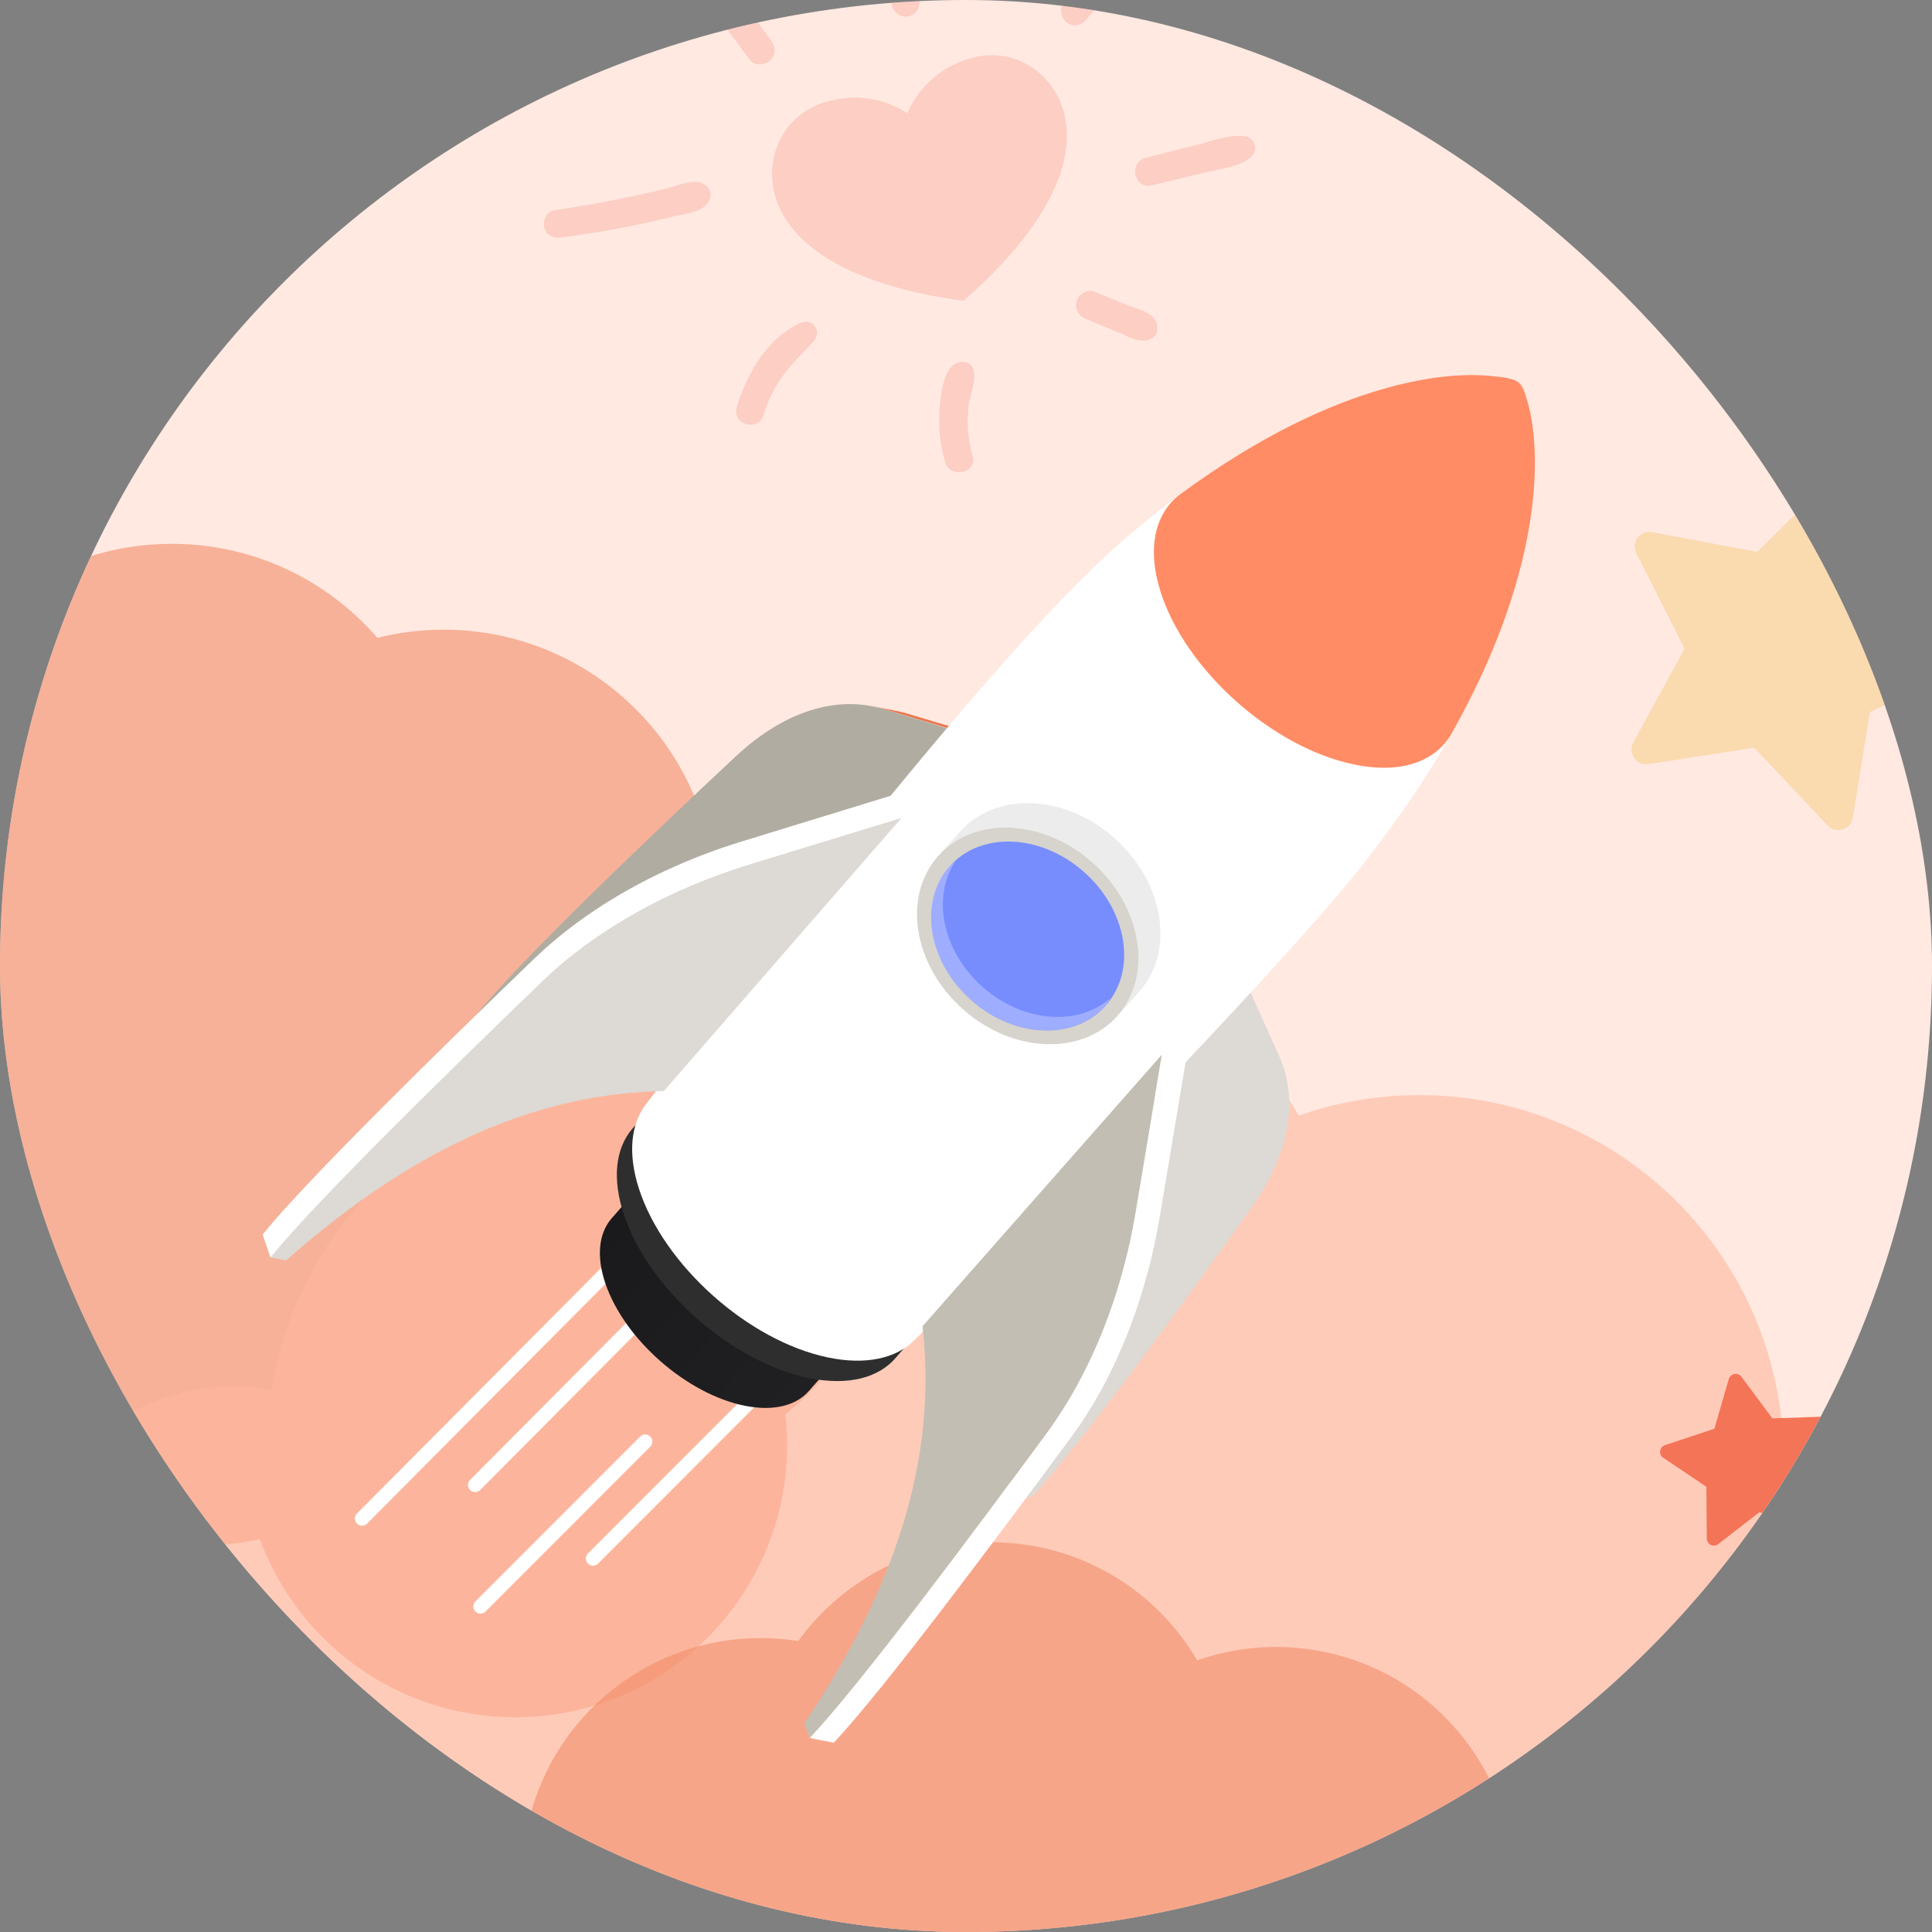 <svg width="135" height="135" viewBox="0 0 135 135" fill="none" xmlns="http://www.w3.org/2000/svg">
<rect x="0" y="0" width="135" height="135" fill="#808080" stroke="none"/>
<g clip-path="url(#clip0)">
<rect width="135" height="135" rx="67.5" fill="#FFE9E1"/>
<path fill-rule="evenodd" clip-rule="evenodd" d="M49.727 66.225C49.907 65.177 50 64.099 50 63C50 52.507 41.493 44 31 44C29.403 44 27.851 44.197 26.369 44.568C22.885 40.545 17.74 38 12 38C3.593 38 -3.539 43.46 -6.043 51.028C-16.051 51.569 -24 59.856 -24 70C-24 80.493 -15.493 89 -5 89C-5 99.493 3.507 108 14 108C15.428 108 16.819 107.842 18.157 107.544C20.824 114.813 27.806 120 36 120C46.493 120 55 111.493 55 101C55 100.266 54.958 99.543 54.877 98.831C59.22 95.349 62 89.999 62 84C62 75.875 56.9 68.942 49.727 66.225Z" fill="#F28C67" fill-opacity="0.6"/>
<path fill-rule="evenodd" clip-rule="evenodd" d="M88.257 74.409C89.205 75.537 90.038 76.722 90.758 77.951C100.452 74.551 111.657 77.261 118.662 85.588C123.834 91.737 125.596 99.617 124.147 106.93C124.844 107.59 125.511 108.296 126.143 109.048C135.19 119.803 133.805 135.856 123.049 144.903C114.651 151.967 103.022 152.671 94.022 147.519C92.908 148.978 91.618 150.339 90.154 151.57C79.398 160.617 63.346 159.232 54.299 148.476C43.543 157.523 27.491 156.138 18.444 145.382C13.823 139.889 11.924 133.013 12.605 126.395C5.11 124.473 0.228 117.081 1.565 109.322C2.971 101.158 10.73 95.68 18.894 97.087C18.926 97.092 18.959 97.098 18.991 97.104C19.902 91.24 22.857 85.666 27.755 81.546C33.638 76.598 41.106 74.771 48.145 75.891C49.345 74.232 50.765 72.693 52.402 71.316C63.157 62.269 79.21 63.654 88.257 74.409Z" fill="#FFB89E" fill-opacity="0.6"/>
<path fill-rule="evenodd" clip-rule="evenodd" d="M82.018 113.7C82.638 114.437 83.183 115.212 83.654 116.017C89.997 113.792 97.328 115.565 101.911 121.014C105.295 125.037 106.448 130.193 105.5 134.978C105.956 135.409 106.393 135.871 106.806 136.363C112.726 143.401 111.819 153.904 104.782 159.823C99.287 164.445 91.678 164.906 85.789 161.535C85.06 162.49 84.216 163.38 83.259 164.186C76.221 170.105 65.718 169.199 59.799 162.161L59.799 162.161C52.762 168.08 42.258 167.174 36.339 160.137C33.316 156.543 32.073 152.044 32.518 147.714C27.614 146.456 24.421 141.619 25.295 136.543C26.215 131.201 31.292 127.617 36.633 128.537C36.655 128.541 36.676 128.545 36.697 128.548C37.293 124.712 39.227 121.065 42.431 118.369C46.281 115.132 51.167 113.936 55.773 114.669C56.557 113.584 57.486 112.576 58.558 111.675C65.595 105.756 76.098 106.662 82.018 113.7Z" fill="#F28C67" fill-opacity="0.6"/>
<path d="M43.513 87.791L25.299 106.108" stroke="white" stroke-linecap="round"/>
<path d="M51.417 85.443L33.203 103.759" stroke="white" stroke-linecap="round"/>
<path d="M45.082 100.735L33.576 112.251" stroke="white" stroke-linecap="round"/>
<path d="M52.943 97.387L41.437 108.903" stroke="white" stroke-linecap="round"/>
<path d="M114.129 51.884L117.711 45.325L114.341 38.657C113.955 37.896 114.613 37.029 115.447 37.185L122.792 38.567L128.094 33.3C128.697 32.7 129.728 33.053 129.838 33.897L130.795 41.306L137.443 44.721C138.199 45.11 138.183 46.197 137.411 46.562L130.657 49.761L129.464 57.135C129.33 57.975 128.287 58.297 127.705 57.677L122.576 52.245L115.191 53.391C114.345 53.52 113.719 52.63 114.129 51.884Z" fill="#F7CC7F" fill-opacity="0.5"/>
<path d="M63.403 7.921C63.403 7.921 64.4 5.1 67.735 4.095C70.712 3.199 73.474 4.952 74.3 7.715C75.258 10.913 73.599 15.538 67.326 21.015C59.082 19.917 55.155 16.975 54.193 13.781C53.363 11.018 54.703 8.03 57.68 7.13C61.023 6.121 63.403 7.921 63.403 7.921Z" fill="#F48C7F" fill-opacity="0.3"/>
<path d="M39.186 16.601C42.217 16.2 44.632 15.725 46.986 15.14C47.761 14.95 49.163 14.844 49.537 14.046C49.732 13.629 49.67 13.196 49.273 12.92C48.544 12.413 47.438 12.959 46.654 13.15C44.27 13.738 41.547 14.287 38.761 14.685C38.239 14.759 37.912 15.366 38.021 15.853C38.142 16.414 38.66 16.672 39.186 16.601Z" fill="#F48C7F" fill-opacity="0.3"/>
<path d="M80.475 12.947C81.621 12.686 82.758 12.401 83.9 12.121C84.99 11.852 86.327 11.727 87.27 11.1C87.963 10.636 87.788 9.604 86.915 9.515C85.785 9.398 84.562 9.896 83.467 10.169C82.326 10.453 81.188 10.73 80.05 11.034C78.839 11.353 79.244 13.227 80.475 12.947Z" fill="#F48C7F" fill-opacity="0.3"/>
<path d="M53.347 29.01C54.193 26.252 55.759 25.083 56.865 23.836C57.457 23.17 56.807 22.208 55.969 22.558C53.67 23.517 52.159 26.162 51.485 28.445C51.13 29.649 52.977 30.214 53.347 29.01Z" fill="#F48C7F" fill-opacity="0.3"/>
<path d="M67.961 31.85C67.63 30.677 67.529 29.481 67.696 28.274C67.797 27.533 68.701 25.32 67.275 25.293C65.931 25.266 65.756 27.514 65.666 28.465C65.549 29.738 65.682 31.047 66.04 32.279C66.403 33.483 68.308 33.069 67.961 31.85Z" fill="#F48C7F" fill-opacity="0.3"/>
<path d="M75.898 22.293C76.646 22.601 77.39 22.909 78.134 23.217C78.878 23.524 79.645 24.046 80.44 23.672C80.888 23.462 80.958 22.944 80.799 22.531C80.514 21.783 79.392 21.569 78.71 21.292C77.963 20.988 77.215 20.684 76.47 20.38C75.972 20.178 75.379 20.563 75.231 21.047C75.068 21.608 75.403 22.087 75.898 22.293Z" fill="#F48C7F" fill-opacity="0.3"/>
<path d="M53.862 2.81C50.028 -2.45 50.067 -2.489 49.463 -2.855C48.844 -3.225 48.006 -2.668 48.177 -1.939C48.349 -1.219 48.333 -1.339 52.389 4.177C52.712 4.617 53.445 4.571 53.811 4.232C54.247 3.827 54.185 3.25 53.862 2.81Z" fill="#F48C7F" fill-opacity="0.3"/>
<path d="M64.256 0.223C64.4 -0.841 64.432 -1.908 64.35 -2.98C64.272 -3.973 64.287 -5.508 63.239 -5.96C63.014 -6.057 62.659 -5.968 62.495 -5.789C61.818 -5.041 62.301 -3.778 62.367 -2.859C62.441 -1.858 62.406 -0.849 62.308 0.149C62.258 0.675 62.741 1.142 63.243 1.158C63.816 1.181 64.186 0.745 64.256 0.223Z" fill="#F48C7F" fill-opacity="0.3"/>
<path d="M79.185 -2.384C79.248 -2.871 78.788 -3.206 78.371 -3.264C77.51 -3.385 76.661 -2.372 76.096 -1.819C75.437 -1.176 74.845 -0.475 74.296 0.266C73.98 0.69 74.191 1.357 74.615 1.621C75.11 1.929 75.632 1.719 75.963 1.302C78.133 -1.421 79.029 -1.184 79.185 -2.384Z" fill="#F48C7F" fill-opacity="0.3"/>
<path d="M45.85 66.753C42.101 66.023 37.869 68.401 33.725 71.835L35.425 72.17C39.569 68.735 43.801 66.358 47.55 67.088L45.85 66.753Z" fill="#FF8C64"/>
<path d="M63.4 49.866C63.143 49.78 62.878 49.723 62.623 49.675L60.923 49.34C61.178 49.389 61.444 49.464 61.7 49.531L68.005 51.415L51.127 70.569L52.827 70.904L69.695 51.741L63.4 49.866Z" fill="#EB7850"/>
<path d="M61.711 49.54C58.43 48.555 54.77 49.72 51.425 52.84C45.642 58.248 36.698 66.744 33.378 70.795L33.736 71.843C39.991 66.656 46.452 63.87 51.139 70.596L68.016 51.443L61.711 49.54Z" fill="#B0ACA2"/>
<path d="M74.396 91.75L73.84 90.109C75.058 93.729 73.26 98.238 70.403 102.799L70.959 104.439C73.806 99.87 75.615 95.37 74.396 91.75Z" fill="#FF8C64"/>
<path d="M87.452 84.388C90.095 80.671 90.776 76.879 89.366 73.757L86.666 67.757L69.908 87.014C77.194 90.772 75.285 97.544 70.969 104.429L72.055 104.646C75.614 100.822 82.864 90.825 87.452 84.388Z" fill="#DDD9D4"/>
<path d="M43.806 83.913L42.721 85.152C41.853 86.169 41.647 87.766 42.307 89.696C43.642 93.605 48.002 97.423 52.053 98.231C54.103 98.639 55.681 98.198 56.565 97.149L57.65 95.91L43.806 83.913Z" fill="url(#paint0_linear)"/>
<path d="M45.612 77.241L44.169 78.889C43.018 80.243 42.743 82.363 43.617 84.94C45.386 90.146 51.2 95.237 56.594 96.304C59.319 96.844 61.426 96.258 62.604 94.86L64.047 93.212L45.612 77.241Z" fill="#2E2E2E"/>
<path d="M93.542 62.464C95.527 60.132 98.451 56.387 101.157 51.752C101.085 51.873 100.988 51.983 100.911 52.099C101 51.971 101.102 51.854 101.178 51.714C101.26 51.556 101.347 51.404 101.447 51.25L82.475 34.544C82.405 34.598 82.021 34.892 81.759 35.087C76.754 38.97 71.447 43.184 45.154 77.137C44.09 78.51 43.842 80.574 44.649 83.069C46.377 88.4 52.27 93.675 57.825 94.847C60.515 95.415 62.627 94.914 63.9 93.644C68.79 88.767 85.377 72.063 93.542 62.464Z" fill="white"/>
<path d="M101.44 51.244C102.937 48.554 105.069 44.391 106.333 39.307C106.477 38.711 106.701 37.761 106.883 36.624C107.668 31.878 106.992 28.959 106.769 28.179C106.301 26.554 106.27 26.458 103.897 26.248C101.764 26.066 93.902 26.129 82.468 34.539C80.715 35.847 80.113 38.301 81.113 41.401C82.867 46.834 88.883 52.205 94.542 53.401C97.866 54.122 100.33 53.219 101.44 51.244Z" fill="#FF8C64"/>
<path d="M74.909 100.34C76.927 97.601 78.57 94.22 79.73 90.521C80.279 88.766 80.712 86.944 81.032 85.074L82.878 74.019L81.192 73.688L79.347 84.743C79.035 86.602 78.593 88.434 78.044 90.189C76.893 93.879 75.241 97.25 73.233 99.999C68.07 107.022 59.989 117.835 56.569 121.444L58.254 121.776C61.666 118.176 69.737 107.356 74.909 100.34Z" fill="white"/>
<path d="M73.224 100.007C76.199 95.956 78.371 90.526 79.338 84.751L81.183 73.696L64.458 92.678C65.675 103.243 61.485 112.522 56.204 120.413L56.56 121.452C59.98 117.843 68.061 107.031 73.224 100.007Z" fill="#C2BEB3"/>
<path d="M62.451 55.538L51.736 58.827C49.934 59.381 48.177 60.061 46.509 60.837C43.004 62.465 39.88 64.548 37.411 66.911C31.131 72.955 21.48 82.392 18.354 86.259L18.905 87.886C22.031 84.019 31.682 74.582 37.963 68.537C40.413 66.176 43.547 64.101 47.052 62.473C48.719 61.697 50.468 61.027 52.279 60.464L62.993 57.175L62.451 55.538Z" fill="white"/>
<path d="M62.992 57.154L52.278 60.443C46.68 62.163 41.584 65.033 37.962 68.517C31.681 74.561 22.03 83.999 18.904 87.866L19.981 88.081C27.097 81.815 35.75 76.426 46.384 76.239L62.992 57.154Z" fill="#DDD9D4"/>
<path d="M77.841 58.534C74.362 55.468 69.528 55.301 67.05 58.154L65.515 59.86C67.992 57.007 72.827 57.174 76.305 60.24C79.772 63.297 80.598 68.088 78.121 70.941L79.656 69.235C82.134 66.382 81.307 61.59 77.841 58.534Z" fill="#ECECEC"/>
<path d="M76.306 60.24C72.828 57.173 67.993 57.007 65.515 59.86C63.038 62.712 63.843 67.505 67.331 70.56C70.798 73.616 75.655 73.781 78.122 70.94C80.599 68.087 79.772 63.296 76.306 60.24Z" fill="#D7D3CD"/>
<path d="M75.72 60.909C72.688 58.234 68.474 58.093 66.316 60.581C64.167 63.058 64.853 67.228 67.885 69.904C70.905 72.569 75.131 72.721 77.289 70.232C79.47 67.742 78.75 63.563 75.72 60.909Z" fill="#778DFE"/>
<path opacity="0.5" d="M68.687 68.988C65.843 66.477 65.082 62.677 66.774 60.153C66.616 60.285 66.447 60.407 66.303 60.571C64.155 63.048 64.841 67.218 67.873 69.894C70.893 72.559 75.118 72.711 77.277 70.222C77.411 70.07 77.499 69.898 77.609 69.724C75.374 71.731 71.518 71.467 68.687 68.988Z" fill="#C6CFFF"/>
<path d="M119.262 107.505L119.234 103.89L116.22 101.864C115.877 101.632 115.949 101.113 116.342 100.98L119.793 99.835L120.801 96.359C120.916 95.964 121.437 95.871 121.684 96.202L123.846 99.109L127.482 98.988C127.897 98.976 128.146 99.44 127.906 99.774L125.79 102.715L127.029 106.114C127.17 106.5 126.805 106.881 126.408 106.757L122.938 105.668L120.068 107.892C119.743 108.149 119.266 107.92 119.262 107.505Z" fill="#F47458"/>
</g>
<defs>
<linearGradient id="paint0_linear" x1="41.572" y1="86.465" x2="55.355" y2="98.533" gradientUnits="userSpaceOnUse">
<stop stop-color="#1A1A1C"/>
<stop offset="1" stop-color="#202023"/>
</linearGradient>
<clipPath id="clip0">
<rect width="135" height="135" rx="67.5" fill="white"/>
</clipPath>
</defs>
</svg>

